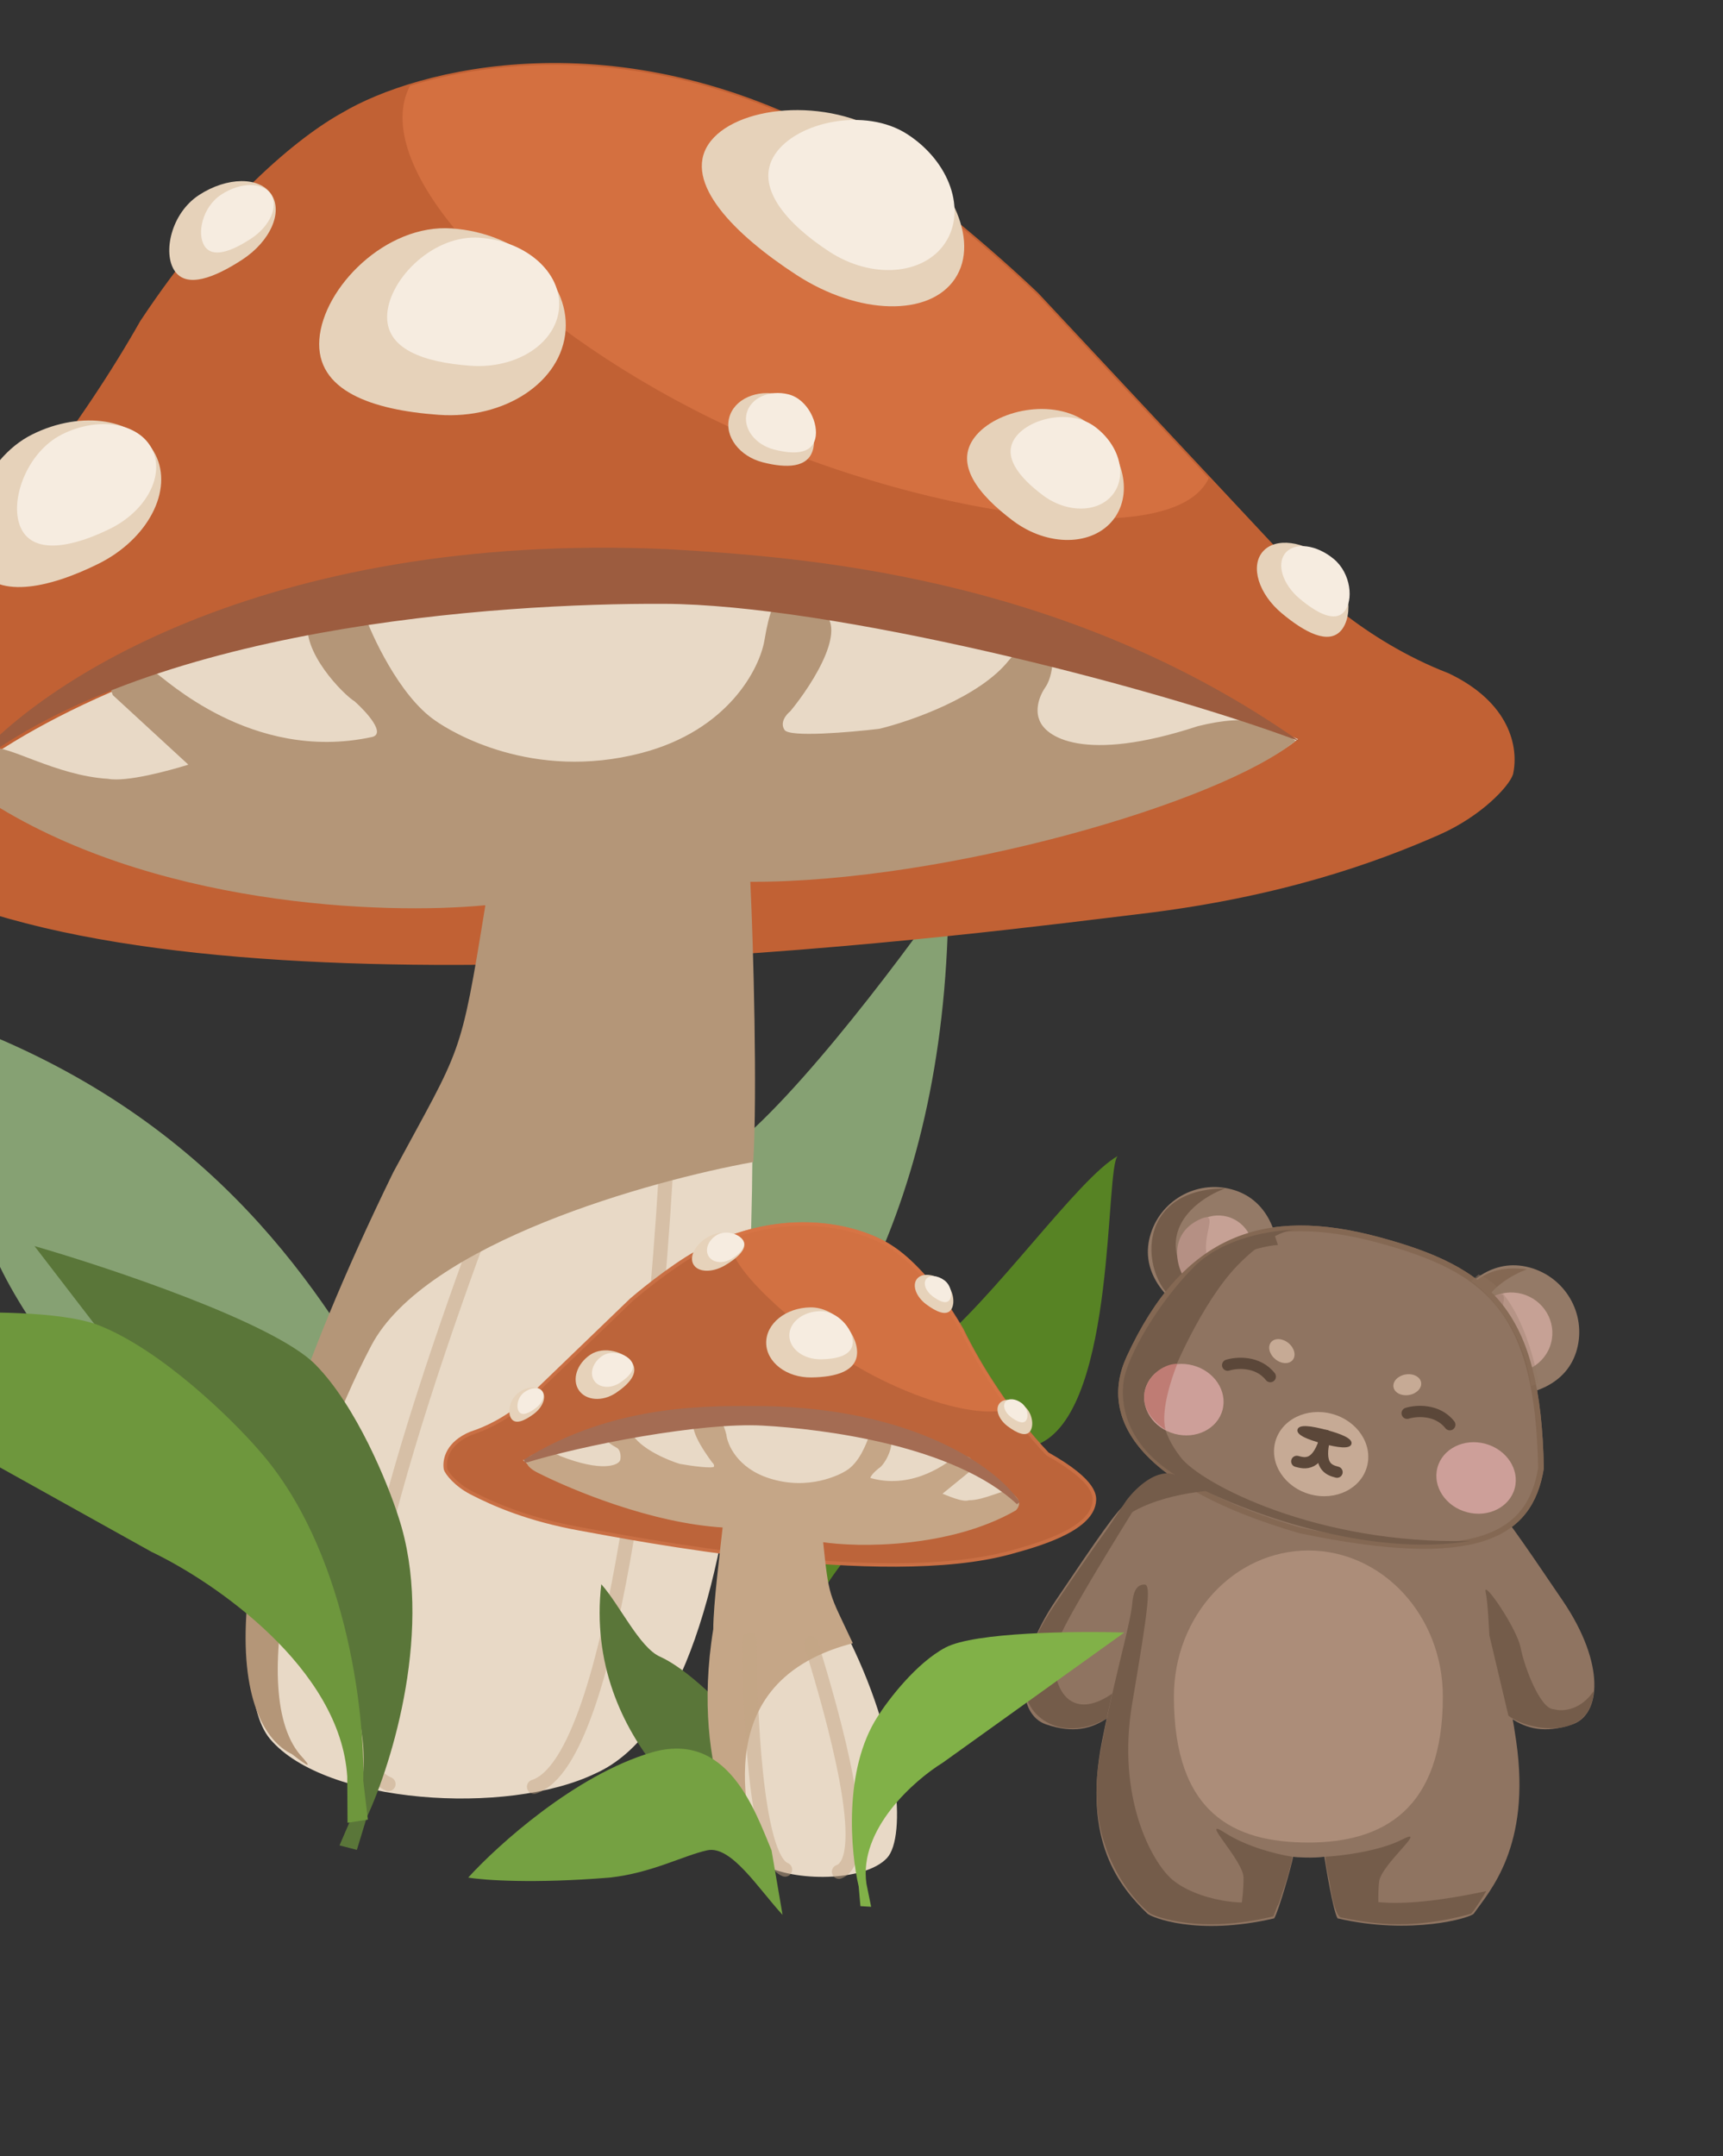 <svg width="303" height="379" viewBox="0 0 303 379" fill="none" xmlns="http://www.w3.org/2000/svg">
<rect x="0" y="0" width="303" height="379" fill="#333333" stroke="none"/>
<path d="M166.783 156.58C166.781 268.745 80.225 282.705 77.51 308.686L70.778 274.275C79.251 254.207 91.126 238.033 96.06 232.539C101.213 225.655 114.421 210.421 125.583 203.88C136.744 197.338 157.7 169.621 166.783 156.58Z" fill="#86A173"/>
<path d="M-41.556 170.856C69.132 188.996 68.911 276.67 94.111 283.551L59.063 284.63C40.63 273.023 26.59 258.689 21.966 252.931C16.006 246.733 3.108 231.235 -1.542 219.162C-6.192 207.09 -30.156 181.928 -41.556 170.856Z" fill="#86A173"/>
<path d="M-19.008 112.307C-43.275 124.017 -42.684 131.016 -42.429 133.875C-41.263 146.941 -16.318 155.328 -4.585 159.273L-4.226 159.394C55.579 179.509 175.798 163.272 200.362 160.36C224.926 157.448 241.741 151.411 253.014 146.437C260.304 143.221 265.117 138.03 265.776 136.025C266.792 131.405 265.242 123.699 254.642 118.649C239.694 112.868 229.157 102.587 225.756 98.169L182.333 51.722C175.724 45.402 159.667 31.251 148.312 25.207C108.473 2.939 73.098 12.495 60.39 20.056C52.689 24.285 38.912 35.498 24.928 56.605C15.178 73.832 -0.524 95.196 -19.008 112.307Z" fill="#C16134" stroke="#C16134" stroke-width="0.622"/>
<path d="M227.659 130.01C111.279 81.808 23.901 113.879 -5.241 135.939C16.746 154.804 64.448 158.531 85.55 158.036C88.008 171.602 78.262 192.229 73.082 200.847C45.477 251.017 39.571 295.832 47.742 305.503C57.267 316.778 89.126 318.934 104.607 311.453C135.171 297.744 133.045 203.228 130.979 152.908C188.724 149.899 219.493 136.389 227.659 130.01Z" fill="url(#paint0_linear_2455_5730)" stroke="#E8D9C6" stroke-width="0.622"/>
<path d="M87.882 207.458C75.002 241.414 52.212 306.507 68.325 313.609" stroke="#C5A687" stroke-opacity="0.5" stroke-width="2.487" stroke-linecap="round"/>
<path d="M117.023 207.359C115.268 237.316 108.496 309.449 93.903 314.082" stroke="#C5A687" stroke-opacity="0.5" stroke-width="2.487" stroke-linecap="round"/>
<path fill-rule="evenodd" clip-rule="evenodd" d="M121.832 71.918C156.433 89.815 205.234 97.945 212.382 84.423C212.444 84.306 212.503 84.186 212.56 84.066L182.337 51.739C175.728 45.419 159.672 31.268 148.317 25.224C117.372 7.928 89.121 9.831 72.093 15.087C65.037 28.623 87.278 54.047 121.832 71.918Z" fill="#DC7747" fill-opacity="0.7"/>
<path d="M167.951 48.975C163.462 55.72 150.968 55.424 140.045 48.316C129.123 41.207 120.107 32.089 124.597 25.345C129.086 18.601 145.381 16.784 156.303 23.892C167.226 31.001 172.441 42.231 167.951 48.975Z" fill="#E6D2BA"/>
<path d="M166.211 42.706C162.418 48.404 153.306 49.093 145.857 44.245C138.408 39.397 132.506 32.81 136.298 27.113C140.091 21.416 152.142 18.765 159.591 23.613C167.04 28.46 170.004 37.009 166.211 42.706Z" fill="#F6ECE0"/>
<path d="M27.323 79.892C30.519 86.181 26.02 94.79 17.273 99.123C8.527 103.456 -0.976 105.516 -4.173 99.228C-7.369 92.94 -3.048 80.684 5.698 76.352C14.445 72.019 24.127 73.604 27.323 79.892Z" fill="#E6D2BA"/>
<path d="M26.718 78.912C29.047 83.494 25.768 89.769 19.394 92.926C13.019 96.084 6.094 97.586 3.764 93.003C1.435 88.42 4.584 79.489 10.958 76.331C17.332 73.174 24.388 74.329 26.718 78.912Z" fill="#F6ECE0"/>
<path d="M99.462 58.065C100.118 49.018 91.18 41.001 79.499 40.158C67.818 39.315 56.816 50.614 56.16 59.66C55.504 68.707 65.443 72.075 77.124 72.918C88.805 73.761 98.806 67.111 99.462 58.065Z" fill="#E6D2BA"/>
<path d="M98.317 54.108C98.768 47.893 92.524 42.379 84.371 41.79C76.218 41.202 68.548 48.955 68.098 55.169C67.647 61.384 74.586 63.706 82.739 64.294C90.892 64.883 97.867 60.322 98.317 54.108Z" fill="#F6ECE0"/>
<path d="M195.826 91.288C199.465 86.549 197.449 78.981 191.324 74.385C185.199 69.789 175.049 72.105 171.41 76.844C167.772 81.583 172.023 86.951 178.148 91.547C184.273 96.143 192.188 96.027 195.826 91.288Z" fill="#E6D2BA"/>
<path d="M195.736 86.862C198.28 83.549 196.871 78.258 192.589 75.044C188.306 71.831 181.209 73.45 178.665 76.764C176.121 80.077 179.093 83.83 183.376 87.043C187.658 90.257 193.192 90.176 195.736 86.862Z" fill="#F6ECE0"/>
<path d="M47.713 34.154C45.616 31.016 39.924 31.074 35.001 34.283C30.077 37.493 28.596 44.45 30.694 47.588C32.791 50.726 37.672 48.857 42.596 45.648C47.519 42.438 49.81 37.292 47.713 34.154Z" fill="#E6D2BA"/>
<path d="M47.608 34.113C46.174 31.967 42.286 32.003 38.925 34.194C35.563 36.385 34.556 41.14 35.991 43.286C37.425 45.433 40.759 44.158 44.12 41.967C47.481 39.776 49.043 36.26 47.608 34.113Z" fill="#F6ECE0"/>
<path d="M222.049 96.99C224.256 94.403 229.343 95.053 233.412 98.444C237.48 101.834 238.073 108.215 235.866 110.803C233.659 113.39 229.487 111.204 225.419 107.814C221.351 104.424 219.842 99.578 222.049 96.99Z" fill="#E6D2BA"/>
<path d="M226.069 97.183C227.719 95.249 231.521 95.735 234.562 98.269C237.602 100.803 238.046 105.572 236.396 107.506C234.747 109.44 231.629 107.806 228.588 105.272C225.547 102.739 224.419 99.117 226.069 97.183Z" fill="#F6ECE0"/>
<path d="M128.232 73.439C129.081 70.16 133.115 68.351 137.242 69.399C141.37 70.448 143.82 75.719 142.971 78.999C142.122 82.278 138.296 82.325 134.168 81.276C130.041 80.228 127.383 76.719 128.232 73.439Z" fill="#E6D2BA"/>
<path d="M131.31 72.627C132.004 69.946 135.301 68.468 138.674 69.325C142.048 70.182 144.051 74.49 143.357 77.171C142.663 79.851 139.535 79.889 136.162 79.032C132.788 78.175 130.616 75.308 131.31 72.627Z" fill="#F6ECE0"/>
<path d="M69.156 206.075C34.006 278.047 41.607 303.639 51.34 308.353C54.642 310.914 54.849 310.729 52.751 308.436C42.893 296.61 53.412 259.139 65.286 236.549C74.786 218.477 114.558 207.493 132.467 204.267C133.182 192.059 132.497 166.419 131.949 155.007C166.192 155.118 214.319 141.228 227.842 130.234C223.877 127.121 219.879 125.347 210.654 127.648C190.629 134.211 183.692 129.555 182.726 126.407C182.368 125.597 182.095 123.331 183.869 120.751C185.644 118.171 185.308 112.362 184.402 111.651C183.299 110.863 179.539 113.63 177.45 116.034C172.362 122.524 160.114 126.793 154.626 128.116C149.449 128.733 138.872 129.64 137.976 128.324C137.079 127.009 138.272 125.579 138.98 125.028C143.058 120.071 149.748 109.556 143.882 107.16C138.017 104.764 136.181 102.14 134.437 112.527C133.606 117.478 128.111 128.378 112.781 132.374C93.619 137.369 79.318 128.637 76.591 126.701C70.189 122.38 65.214 111.277 64.118 108.055C62.201 107.285 55.225 106.031 54.25 108.816C52.786 114.414 60.424 122.136 62.384 123.304C64.505 125.204 68.049 129.122 65.262 129.59C44.101 134.073 28.754 118.965 27.373 118.292C18.517 114.3 18.661 119.229 19.84 122.193L33.124 134.416C29.748 135.469 22.226 137.523 18.978 136.902C9.852 136.367 1.061 130.767 -1.221 131.62C-3.502 132.473 -8.664 135.713 -2.926 140.198C26.302 159.434 67.669 160.85 85.355 159.124C80.911 186.491 81.221 183.694 69.156 206.075Z" fill="#B49678"/>
<path d="M117.374 96.532C46.378 93.361 5.33 120.496 -6.463 136.076C25.105 110.1 87.52 106.009 116.811 106.144C146.102 106.279 201.651 120.271 228.462 130.274C186.459 100.778 139.91 97.852 117.374 96.532Z" fill="#9C5C3F"/>
<path d="M105.74 278.483C102.559 306.159 126.336 323.173 135.138 325.816L132.873 312.434C131.774 305.935 127.839 300.49 126.127 298.977C124.288 297.042 119.681 292.827 116.072 291.221C112.464 289.615 109.023 282.174 105.74 278.483Z" fill="#5A7639"/>
<path d="M64.501 319.462L62.758 325.181L59.704 324.394L62.505 317.907C68.214 302.303 55.757 282.568 48.814 274.652L6.066 219.042C19.505 222.93 48.192 232.533 55.434 239.84C62.677 247.147 68.227 260.815 70.096 266.735C76.387 285.873 68.988 309.861 64.501 319.462Z" fill="#5A7639"/>
<path d="M163.631 237.219C151.517 246.634 141.365 258.492 142.663 266.805L142.662 284.255C144.006 277.535 159.826 260.515 164.34 258.964C168.854 257.412 175.81 257.077 183.116 253.625C196.35 246.932 194.293 205.195 196.563 203.21C189.584 207.088 174.458 228.803 163.631 237.219Z" fill="#578324"/>
<path d="M184.211 255.58C192.934 260.496 192.564 263.104 192.408 264.169C191.693 269.035 182.283 271.628 177.857 272.847L177.722 272.885C155.161 279.104 111.039 270.388 102.015 268.759C92.991 267.13 86.901 264.501 82.838 262.392C80.211 261.028 78.543 258.979 78.343 258.214C78.067 256.461 78.808 253.611 82.838 251.952C88.494 250.116 92.615 246.498 93.968 244.918L111.039 228.481C113.621 226.26 119.868 221.314 124.2 219.301C139.42 211.837 152.3 216.191 156.837 219.301C159.594 221.053 164.448 225.553 169.164 233.762C172.397 240.426 177.743 248.768 184.211 255.58Z" fill="#BC643A" stroke="#C96F44" stroke-width="0.622"/>
<path d="M92.575 256.795C136.673 241.301 168.303 255.225 178.605 264.124C170.063 270.704 152.335 271.053 144.539 270.405C143.336 275.43 146.494 283.367 148.224 286.707C158.151 305.925 158.976 322.972 155.744 326.414C151.976 330.426 139.729 330.566 134.164 327.425C123.155 321.622 125.989 286.283 127.844 267.489C106.547 265.096 95.457 259.363 92.575 256.795Z" fill="#E8D9C6" stroke="#E8D9C6" stroke-width="0.622"/>
<path d="M144.407 270.735C145.478 281.099 145.478 279.988 149.532 288.649C122.167 296.018 132.821 322.74 132.297 325.535C132.037 326.919 121.521 312.298 125.742 286.412C125.742 282.046 126.966 272.487 127.425 268.218C114.513 267.507 100.378 261.432 95.125 258.816C89.553 256.225 96.094 254.748 98.358 256.225C105.762 259.127 108.904 257.977 109.338 256.817C109.491 256.521 109.636 254.802 108.608 254.226C104.493 251.921 108.557 252.474 108.914 252.228C109.347 251.956 110.398 251.65 111.132 252.598C112.907 255.144 117.43 257.015 119.47 257.632C121.408 257.977 125.375 258.55 125.742 258.076C126.11 257.602 125.691 257.039 125.436 256.817C124.009 254.868 120.721 250.107 122.985 249.337C125.249 248.567 126.538 248.772 127.425 252.228C127.629 254.103 129.46 258.313 135.151 260.149C142.265 262.444 147.849 259.482 148.92 258.816C151.429 257.336 152.643 253.782 153.127 252.598C152.745 251.026 156.111 251.532 156.417 252.598C156.845 254.73 155.116 257.459 154.351 257.854C153.51 258.52 152.087 259.912 153.127 260.149C161.006 262.295 167.126 256.965 167.661 256.743C171.088 255.44 170.925 257.286 170.415 258.372L165.137 262.666C166.386 263.134 169.191 264.449 170.415 264.034C173.294 264.034 176.963 261.86 177.605 262.518C178.22 263.146 179.61 263.987 178.462 265.246C167.019 271.819 151.036 271.771 144.407 270.735Z" fill="#C5A687" stroke="#C5A687" stroke-width="0.622"/>
<path d="M134.099 247.476C160.432 247.846 175.03 258.106 179.055 264.198C167.94 253.78 144.938 250.88 134.099 250.288C123.261 249.696 102.407 253.716 92.272 256.873C108.45 246.751 125.734 247.476 134.099 247.476Z" fill="#A46C53" stroke="#A46C53" stroke-width="0.622"/>
<path d="M142.602 288.859C146.631 301.855 153.651 326.725 147.536 329.03" stroke="#C5A687" stroke-opacity="0.5" stroke-width="2.487" stroke-linecap="round"/>
<path d="M131.824 288.184C131.825 299.438 132.766 326.592 138.065 328.647" stroke="#C5A687" stroke-opacity="0.5" stroke-width="2.487" stroke-linecap="round"/>
<path fill-rule="evenodd" clip-rule="evenodd" d="M128.134 217.267C141.61 212.248 152.7 216.123 156.841 218.961C159.598 220.713 164.452 225.213 169.167 233.422C171.244 237.702 174.193 242.675 177.75 247.49C172.175 250.056 155.837 244.639 145.005 236.404C135.027 228.818 128.024 221.998 128.134 217.267Z" fill="#DC7747" fill-opacity="0.7"/>
<path d="M121.949 222.273C122.752 223.664 125.207 223.751 127.431 222.467C129.656 221.182 131.529 219.477 130.726 218.086C129.923 216.694 126.747 216.144 124.522 217.428C122.298 218.713 121.145 220.882 121.949 222.273Z" fill="#E6D2BA"/>
<path d="M124.589 220.786C125.267 221.961 127.047 222.204 128.564 221.328C130.081 220.452 131.315 219.213 130.637 218.037C129.958 216.862 127.624 216.196 126.107 217.071C124.59 217.947 123.91 219.61 124.589 220.786Z" fill="#F6ECE0"/>
<path d="M134.74 236.084C134.694 232.682 138.174 229.877 142.513 229.817C146.853 229.758 150.678 234.229 150.725 237.631C150.772 241.032 147.022 242.075 142.682 242.134C138.343 242.194 134.787 239.485 134.74 236.084Z" fill="#E6D2BA"/>
<path d="M138.806 234.789C138.774 232.453 141.203 230.525 144.232 230.484C147.261 230.442 149.931 233.513 149.963 235.85C149.995 238.186 147.377 238.903 144.348 238.945C141.319 238.986 138.838 237.126 138.806 234.789Z" fill="#F6ECE0"/>
<path d="M101.783 244.364C100.54 242.51 101.449 239.721 103.815 238.135C106.18 236.548 109.885 237.638 111.129 239.492C112.372 241.346 110.683 243.262 108.317 244.849C105.952 246.435 103.026 246.218 101.783 244.364Z" fill="#E6D2BA"/>
<path d="M104.491 242.705C103.622 241.408 104.258 239.458 105.912 238.349C107.566 237.24 110.156 238.002 111.026 239.298C111.895 240.595 110.714 241.935 109.06 243.044C107.406 244.153 105.361 244.001 104.491 242.705Z" fill="#F6ECE0"/>
<path d="M161.222 224.854C162.065 223.725 164.17 223.872 165.922 225.181C167.674 226.491 168.071 229.128 167.227 230.257C166.383 231.386 164.617 230.579 162.866 229.269C161.114 227.96 160.378 225.983 161.222 224.854Z" fill="#E6D2BA"/>
<path d="M162.873 224.845C163.45 224.073 164.888 224.171 166.084 225.065C167.28 225.96 167.549 227.762 166.972 228.534C166.395 229.306 165.189 228.756 163.993 227.862C162.797 226.968 162.296 225.617 162.873 224.845Z" fill="#F6ECE0"/>
<path d="M175.731 246.744C176.492 245.727 178.388 245.859 179.966 247.039C181.545 248.219 181.903 250.595 181.142 251.612C180.382 252.629 178.791 251.902 177.213 250.722C175.634 249.542 174.971 247.761 175.731 246.744Z" fill="#E6D2BA"/>
<path d="M176.79 246.431C177.301 245.746 178.577 245.835 179.639 246.629C180.701 247.423 180.942 249.022 180.43 249.706C179.919 250.39 178.848 249.901 177.786 249.107C176.724 248.313 176.278 247.115 176.79 246.431Z" fill="#F6ECE0"/>
<path d="M95.366 244.56C94.606 243.543 92.71 243.675 91.131 244.855C89.553 246.035 89.195 248.411 89.955 249.428C90.716 250.446 92.306 249.719 93.885 248.539C95.463 247.359 96.127 245.578 95.366 244.56Z" fill="#E6D2BA"/>
<path d="M95.33 244.544C94.761 243.783 93.344 243.882 92.164 244.764C90.984 245.646 90.717 247.422 91.285 248.182C91.854 248.942 93.043 248.399 94.222 247.517C95.402 246.635 95.898 245.304 95.33 244.544Z" fill="#F6ECE0"/>
<path d="M63.883 313.031L64.69 319.862L61.114 320.415L61.064 312.294C59.863 293.224 37.642 278.027 26.682 272.813L-43.977 233.458C-28.043 231.471 6.573 228.607 17.567 233.042C28.562 237.476 40.714 249.396 45.415 254.802C60.873 272.164 64.168 300.856 63.883 313.031Z" fill="#6E973D"/>
<path d="M114.558 308.064C127.942 304.117 132.731 318.198 135.678 325.26L137.617 336.605C133.379 332.034 128.585 324.317 124.348 325.26C120.111 326.203 114.558 329.251 107.252 330.049C93.81 331.152 85.043 330.508 82.34 330.049C87.503 324.365 101.174 312.011 114.558 308.064Z" fill="#75A142"/>
<g clip-path="url(#clip0_2455_5730)">
<path d="M209.796 226.129C202.423 216.865 210.104 210.915 215.422 208.91C198.182 209.014 200.892 226.611 207.923 229.339C211.248 232.254 217.168 235.393 209.796 226.129Z" fill="#846853"/>
<ellipse cx="214.077" cy="220.38" rx="6.375" ry="6.741" transform="rotate(15 214.077 220.38)" fill="#C6A195"/>
<path d="M210.703 214.478C204.525 217.578 207.27 225.097 210.35 226.966L214.044 223.632C209.052 219.611 215.738 211.951 210.703 214.478Z" fill="#B59084"/>
<path d="M262.936 240.207C255.601 230.948 263.198 225.139 268.5 223.127C252.938 220.983 254.064 240.7 261.067 243.42C264.376 246.333 270.272 249.466 262.936 240.207Z" fill="#846853"/>
<ellipse cx="265.815" cy="234.243" rx="7.181" ry="7.034" transform="rotate(15 265.815 234.243)" fill="#C6A195"/>
<path d="M262.315 228.049C255.714 231.25 258.713 239.141 262.028 241.12L265.965 237.657C260.582 233.411 267.695 225.44 262.315 228.049Z" fill="#B59084"/>
<path d="M270.987 258.094C269.059 269.894 259.777 275.521 228.577 269.021C201.45 261.076 193.524 249.655 198.578 238.692C208.437 217.306 222.537 212.632 242.27 217.919C262.003 223.207 270.475 230.548 270.987 258.094Z" fill="#A0836F"/>
<path d="M270.987 258.094C269.059 269.894 259.777 275.521 228.577 269.021C201.45 261.076 193.524 249.655 198.578 238.692C208.437 217.306 222.537 212.632 242.27 217.919C262.003 223.207 270.475 230.548 270.987 258.094Z" stroke="#846853"/>
<path d="M227.837 216.177C227.799 216.178 227.76 216.178 227.72 216.178C226.083 216.217 222.273 217.609 217.526 222.537C211.447 228.847 205.826 241.636 204.923 245.006C204.079 248.158 204.021 251.521 207.659 256.212C211.19 260.766 231.559 271.569 258.58 270.87C240.734 273.859 218.881 265.976 208.42 260.301C197.958 254.626 196.982 246.932 197.607 242.707C198.233 238.483 203.655 228.955 210.091 222.572C215.187 217.516 223.888 216.207 227.72 216.178C227.761 216.177 227.799 216.177 227.837 216.177Z" fill="#846853"/>
<ellipse cx="232.325" cy="255.611" rx="8.353" ry="7.327" transform="rotate(15 232.325 255.611)" fill="#C6AA95"/>
<path d="M237.654 253.83C237.396 254.793 235.208 254.465 232.589 253.763C229.97 253.061 227.912 252.252 228.17 251.289C228.428 250.327 230.615 250.655 233.234 251.357C235.853 252.058 237.912 252.868 237.654 253.83Z" fill="#5F4B3D"/>
<path d="M247.447 248.433C249.03 247.942 252.748 247.655 254.949 250.444" stroke="#5F4B3D" stroke-width="1.979" stroke-linecap="round"/>
<path d="M215.88 239.976C217.464 239.485 221.181 239.198 223.383 241.986" stroke="#5F4B3D" stroke-width="1.979" stroke-linecap="round"/>
<path d="M235.118 258.785C233.733 258.414 231.579 257.837 233.059 252.316" stroke="#5F4B3D" stroke-width="1.979" stroke-linecap="round"/>
<path d="M228.04 256.89C229.48 257.276 231.72 257.876 233.199 252.355" stroke="#5F4B3D" stroke-width="1.979" stroke-linecap="round"/>
<ellipse cx="259.573" cy="259.805" rx="7.034" ry="6.228" transform="rotate(15 259.573 259.805)" fill="#CD9F99"/>
<ellipse cx="1.829" cy="2.463" rx="1.829" ry="2.463" transform="matrix(-0.635 0.772 0.772 0.635 224.68 234.527)" fill="#C6AA95"/>
<ellipse cx="247.476" cy="243.415" rx="1.829" ry="2.463" transform="rotate(80.557 247.476 243.415)" fill="#C6AA95"/>
<ellipse cx="208.187" cy="246.036" rx="7.034" ry="6.228" transform="rotate(15 208.187 246.036)" fill="#CD9F99"/>
<path d="M207.037 239.735C206.031 242.219 204.079 247.978 204.956 251.315C197.57 246.47 202.612 239.729 207.037 239.735Z" fill="#C58D85"/>
<path d="M269.243 243.658C268.004 233.685 261.683 227.204 258.677 225.211L260.002 224.038C266.376 226.425 269.732 237.848 270.556 243.161L269.243 243.658Z" fill="#927763" fill-opacity="0.3"/>
<path d="M206.353 229.54C212.413 221.522 221.127 219.071 224.727 218.847L224.166 217.169C217.453 216.049 208.835 224.264 205.464 228.454L206.353 229.54Z" fill="#927763" fill-opacity="0.3"/>
<path d="M198.028 264.324C199.253 263.504 201.146 263.982 201.94 264.324L207.042 274.745C203.754 283.287 196.668 300.713 194.627 302.08C192.076 303.788 188.845 304.813 183.912 303.105C178.98 301.396 178.13 292.513 185.613 281.408C193.096 270.303 196.498 265.349 198.028 264.324Z" fill="#8F7461"/>
<path d="M262.352 264.324C261.121 263.504 259.217 263.982 258.419 264.324L253.289 274.745C256.595 283.287 263.721 300.713 265.773 302.08C268.338 303.788 271.587 304.813 276.547 303.105C281.506 301.396 282.361 292.513 274.837 281.408C267.312 270.303 263.892 265.349 262.352 264.324Z" fill="#8F7461"/>
<path d="M186.441 287.547C188.576 282.753 197.062 269.148 200.454 263.655C200.287 263.434 200.906 263.275 199.571 263.655C198.403 263.988 197.736 263.988 185.558 281.964C174.468 298.332 183.033 303.285 187.226 303.768C191.563 304.267 195.233 301.937 196.234 300.772C198.014 297.665 199.492 295.018 195.616 297.7C186.608 303.934 183.772 293.539 186.441 287.547Z" fill="#745C4A"/>
<rect x="200.453" y="261.629" width="59.27" height="29.635" fill="#8F7461"/>
<path d="M193.795 306.063C196.667 291.548 198.841 286.514 198.62 285.57H261.808C261.586 286.514 264.521 291.418 266.632 306.063C269.322 324.723 261.836 332.554 259.174 336.386C258.663 337.122 248.195 340.218 235.219 337.219C234.42 335.886 233.112 327.833 232.89 326.389C231.16 326.656 227.788 326.5 227.4 326.389C227.178 327.833 224.871 335.886 224.073 337.219C210.431 340.384 202.425 337.009 201.78 336.386C196.956 331.721 190.302 323.723 193.795 306.063Z" fill="#8F7461"/>
<rect x="195.062" y="282.285" width="69.297" height="4.939" fill="#8F7461"/>
<path d="M253.733 298.223C253.733 318.15 243.146 323.892 230.085 323.892C217.025 323.892 206.438 318.826 206.438 298.223C206.438 284.047 217.025 272.555 230.085 272.555C243.146 272.555 253.733 284.047 253.733 298.223Z" fill="#AC8D79"/>
<path d="M193.285 309.37C195.316 297.057 198.726 286.039 199.115 281.872C199.337 279.039 200.347 278.539 201.28 278.539C202.446 278.539 201.946 282.705 199.115 299.371C196.283 316.036 202.613 327.369 206.11 330.369C210.191 333.868 219.469 335.818 225.299 333.318L223.933 336.868C210.941 340.035 203.112 336.868 202.28 336.368C201.447 335.868 190.454 326.536 193.285 309.37Z" fill="#745C4A"/>
<path d="M261.252 279.827C261.652 281.691 261.807 285.762 261.918 287.481L265.264 301.589C268.926 304.417 279.898 305.95 280.231 297.298C278.067 300.459 275.07 300.958 273.239 300.459C270.908 300.459 268.078 293.138 267.412 289.644C266.761 286.231 260.753 277.498 261.252 279.827Z" fill="#745C4A"/>
<path d="M235.848 337.074C234.64 336.843 233.791 331.157 233.68 329.609L234.013 329.277C234.958 332.374 238.417 337.34 261.369 332.429C260.835 333.358 259.312 335.802 258.7 336.411C247.357 339.563 240.185 337.904 235.848 337.074Z" fill="#745C4A"/>
<path d="M215.405 322.175C219.204 324.62 224.453 325.961 227.269 326.39C227.134 327.795 226.062 331.235 224.768 334.89C221.311 335.879 219.395 336.576 218.048 336.604C218.272 335.444 218.711 332.51 218.68 330.05C218.64 326.975 210.658 319.118 215.405 322.175Z" fill="#745C4A"/>
<path d="M246.505 323.392C242.527 325.419 235.898 326.232 233.08 326.386C233.08 327.768 233.859 331.223 234.787 334.909C238.102 336.199 241.201 337.059 242.527 337.212C242.417 336.06 242.262 333.158 242.527 330.763C242.859 327.768 251.478 320.858 246.505 323.392Z" fill="#745C4A"/>
<path d="M224.872 223.424C223.196 229.679 216.768 233.39 210.514 231.715C204.916 228.697 200.548 223.61 202.223 217.356C203.899 211.101 210.328 207.39 216.582 209.066C222.837 210.741 225.258 216.953 224.872 223.424Z" fill="#947A67"/>
<path d="M209.8 226.129C202.427 216.865 210.108 210.915 215.426 208.91C198.186 209.014 200.896 226.611 207.927 229.339C211.252 232.254 217.172 235.393 209.8 226.129Z" fill="#745C4A"/>
<ellipse cx="214.081" cy="220.38" rx="6.375" ry="6.741" transform="rotate(15 214.081 220.38)" fill="#C6A195"/>
<path d="M210.707 214.478C204.529 217.578 207.274 225.097 210.354 226.966L214.048 223.632C209.056 219.611 215.742 211.951 210.707 214.478Z" fill="#B59084"/>
<path d="M254.531 231.069C252.855 237.324 256.598 243.761 262.891 245.447C269.285 245.643 275.645 243.43 277.321 237.176C278.997 230.922 275.254 224.485 268.96 222.798C262.667 221.112 257.44 225.275 254.531 231.069Z" fill="#947A67"/>
<path d="M262.94 240.207C255.605 230.948 263.202 225.139 268.504 223.127C252.942 220.983 254.068 240.7 261.071 243.42C264.38 246.333 270.276 249.466 262.94 240.207Z" fill="#846853"/>
<ellipse cx="265.819" cy="234.243" rx="7.181" ry="7.034" transform="rotate(15 265.819 234.243)" fill="#C6A195"/>
<path d="M262.319 228.049C255.718 231.25 258.717 239.141 262.031 241.12L265.968 237.657C260.586 233.411 267.699 225.44 262.319 228.049Z" fill="#B59084"/>
<path d="M270.99 258.094C269.063 269.894 259.781 275.521 228.581 269.021C201.454 261.076 193.528 249.655 198.582 238.692C208.44 217.306 222.54 212.632 242.274 217.919C262.007 223.207 270.479 230.548 270.99 258.094Z" fill="#8F7461"/>
<path d="M270.99 258.094C269.063 269.894 259.781 275.521 228.581 269.021C201.454 261.076 193.528 249.655 198.582 238.692C208.44 217.306 222.54 212.632 242.274 217.919C262.007 223.207 270.479 230.548 270.99 258.094Z" stroke="#846853"/>
<path d="M227.841 216.177C227.803 216.178 227.764 216.178 227.724 216.178C226.087 216.217 222.277 217.609 217.53 222.537C211.451 228.847 205.83 241.636 204.927 245.006C204.083 248.158 204.025 251.521 207.663 256.212C211.194 260.766 231.563 271.569 258.584 270.87C240.738 273.859 218.885 265.976 208.423 260.301C197.962 254.626 196.985 246.932 197.611 242.707C198.237 238.483 203.659 228.955 210.095 222.572C215.191 217.516 223.892 216.207 227.724 216.178C227.765 216.177 227.803 216.177 227.841 216.177Z" fill="#745C4A"/>
<ellipse cx="232.332" cy="255.611" rx="8.353" ry="7.327" transform="rotate(15 232.332 255.611)" fill="#C6AA95"/>
<path d="M237.658 253.83C237.4 254.793 235.212 254.465 232.593 253.763C229.974 253.061 227.916 252.252 228.174 251.289C228.432 250.327 230.619 250.655 233.238 251.357C235.857 252.058 237.916 252.868 237.658 253.83Z" fill="#5B4739"/>
<path d="M247.454 248.433C249.038 247.942 252.755 247.655 254.957 250.444" stroke="#5B4739" stroke-width="1.979" stroke-linecap="round"/>
<path d="M215.888 239.976C217.472 239.485 221.189 239.198 223.39 241.986" stroke="#5B4739" stroke-width="1.979" stroke-linecap="round"/>
<path d="M235.126 258.785C233.741 258.414 231.587 257.837 233.066 252.316" stroke="#5B4739" stroke-width="1.979" stroke-linecap="round"/>
<path d="M228.047 256.89C229.487 257.276 231.728 257.876 233.207 252.355" stroke="#5B4739" stroke-width="1.979" stroke-linecap="round"/>
<ellipse cx="259.577" cy="259.805" rx="7.034" ry="6.228" transform="rotate(15 259.577 259.805)" fill="#CD9F99"/>
<ellipse cx="1.829" cy="2.463" rx="1.829" ry="2.463" transform="matrix(-0.635 0.772 0.772 0.635 224.684 234.527)" fill="#C6AA95"/>
<ellipse cx="247.48" cy="243.415" rx="1.829" ry="2.463" transform="rotate(80.557 247.48 243.415)" fill="#C6AA95"/>
<ellipse cx="208.19" cy="246.036" rx="7.034" ry="6.228" transform="rotate(15 208.19 246.036)" fill="#CD9F99"/>
<path d="M207.041 239.735C206.035 242.219 204.083 247.978 204.96 251.315C197.574 246.47 202.616 239.729 207.041 239.735Z" fill="#BF7C74"/>
<path d="M269.247 243.658C268.008 233.685 261.686 227.204 258.681 225.211L260.006 224.038C266.379 226.425 269.736 237.848 270.56 243.161L269.247 243.658Z" fill="#927763" fill-opacity="0.3"/>
<path d="M206.357 229.54C212.416 221.522 221.131 219.071 224.731 218.847L224.17 217.169C217.457 216.049 208.838 224.264 205.468 228.454L206.357 229.54Z" fill="#745C4A"/>
<path d="M206.064 259.095C202.897 258.391 199.394 261.953 198.038 263.822C195.363 267.743 191.09 274.244 195.4 268.879C199.709 263.514 210.022 262.026 214.639 261.953C213.1 261.293 209.23 259.798 206.064 259.095Z" fill="#745C4A"/>
</g>
<path d="M151.008 331.631L151.311 335.074L153.194 335.184L152.369 331.133C150.987 321.57 160.736 312.966 165.783 309.86L197.721 286.971C189.383 286.718 171.419 286.891 166.273 289.61C161.126 292.329 156.173 298.834 154.339 301.747C148.268 311.118 149.589 325.574 151.008 331.631Z" fill="#81B148"/>
<defs>
<linearGradient id="paint0_linear_2455_5730" x1="112.867" y1="104.675" x2="100.422" y2="317.105" gradientUnits="userSpaceOnUse">
<stop stop-color="#E8D9C6"/>
<stop offset="1" stop-color="#E8D9C6"/>
</linearGradient>
<clipPath id="clip0_2455_5730">
<rect width="142.703" height="214.604" fill="white" transform="translate(159.723 164.359)"/>
</clipPath>
</defs>
</svg>
